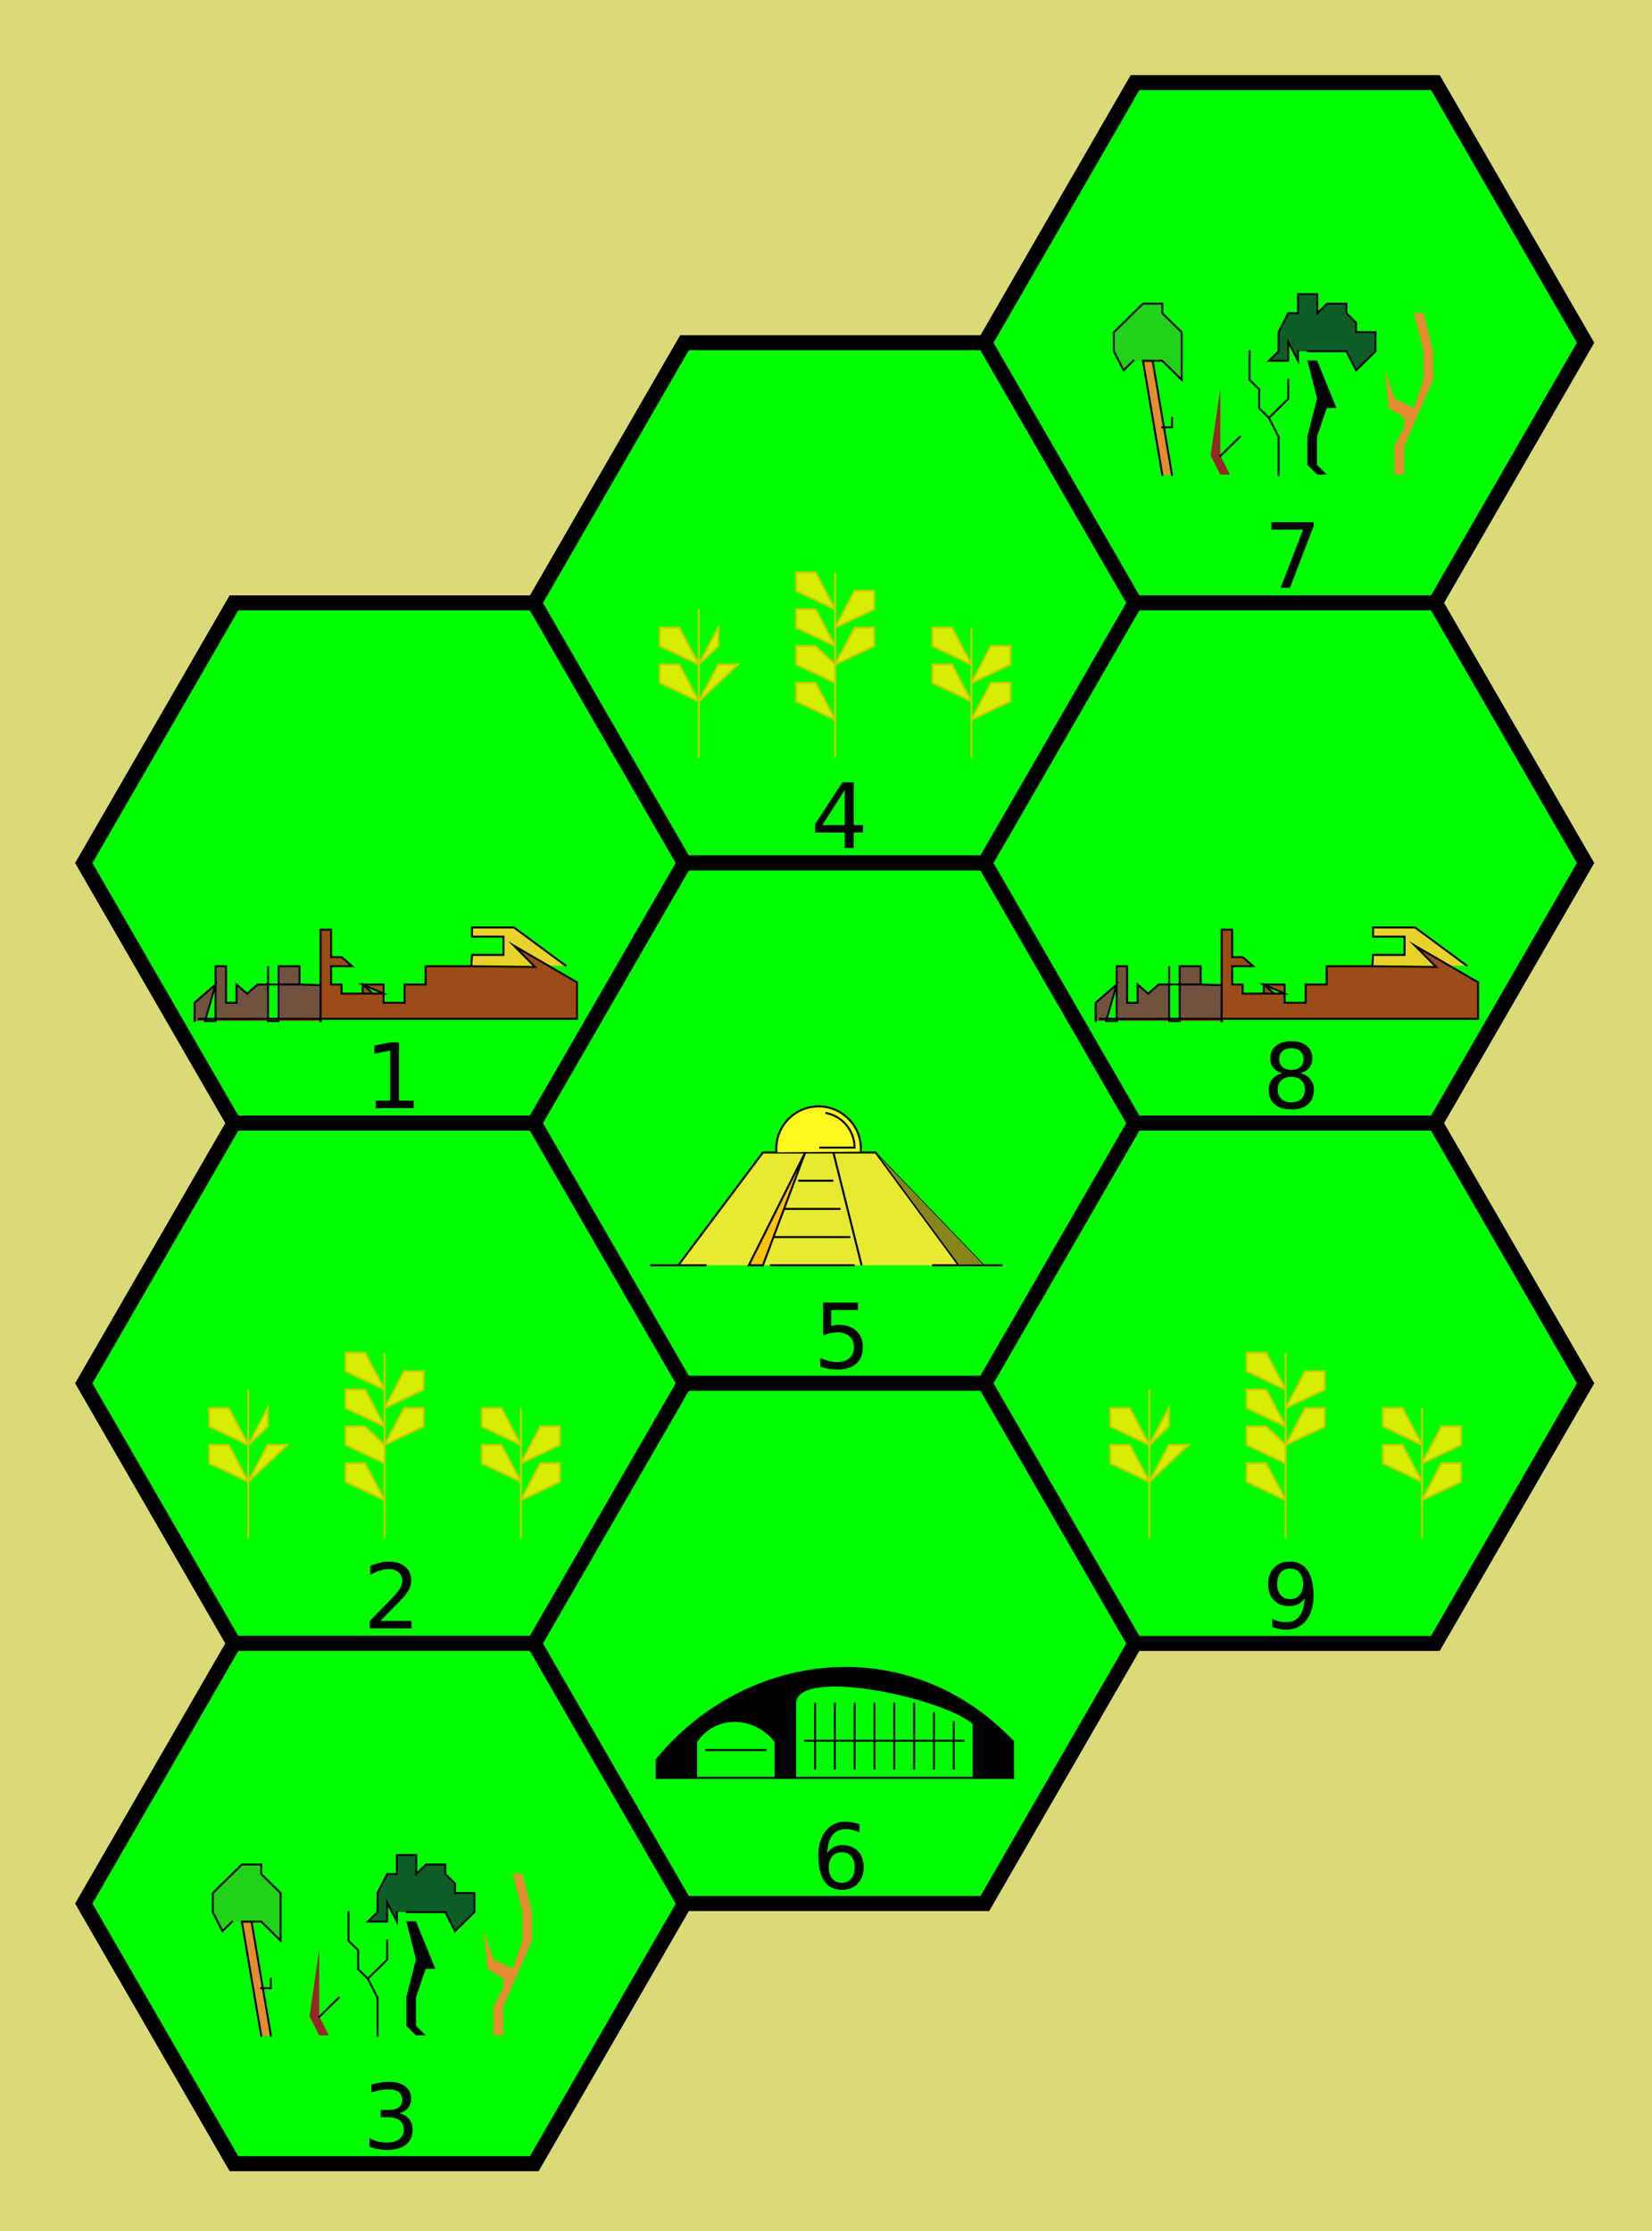<?xml version="1.0" encoding="UTF-8"?>
<svg xmlns="http://www.w3.org/2000/svg" xmlns:xlink="http://www.w3.org/1999/xlink" width="220pt" height="297.128pt" viewBox="0 0 220 297.128" version="1.1">
<defs>
<g>
<symbol overflow="visible" id="glyph0-0">
<path style="stroke: none;" d="M 0.594 2.125 L 0.594 -8.469 L 6.594 -8.469 L 6.594 2.125 L 0.594 2.125 Z M 1.266 1.453 L 5.938 1.453 L 5.938 -7.781 L 1.266 -7.781 L 1.266 1.453 Z M 1.266 1.453 "/>
</symbol>
<symbol overflow="visible" id="glyph0-1">
<path style="stroke: none;" d="M 1.484 -1 L 3.422 -1 L 3.422 -7.672 L 1.312 -7.25 L 1.312 -8.328 L 3.406 -8.75 L 4.594 -8.75 L 4.594 -1 L 6.531 -1 L 6.531 0 L 1.484 0 L 1.484 -1 Z M 1.484 -1 "/>
</symbol>
<symbol overflow="visible" id="glyph0-2">
<path style="stroke: none;" d="M 2.297 -1 L 6.438 -1 L 6.438 0 L 0.875 0 L 0.875 -1 C 1.32 -1.457 1.93 -2.078 2.703 -2.859 C 3.48 -3.648 3.973 -4.16 4.172 -4.391 C 4.555 -4.805 4.82 -5.16 4.969 -5.453 C 5.121 -5.754 5.203 -6.047 5.203 -6.328 C 5.203 -6.793 5.035 -7.176 4.703 -7.469 C 4.379 -7.758 3.957 -7.906 3.438 -7.906 C 3.062 -7.906 2.664 -7.84 2.25 -7.719 C 1.844 -7.594 1.402 -7.395 0.938 -7.125 L 0.938 -8.328 C 1.414 -8.512 1.859 -8.656 2.266 -8.75 C 2.68 -8.852 3.062 -8.906 3.406 -8.906 C 4.309 -8.906 5.035 -8.676 5.578 -8.219 C 6.117 -7.77 6.391 -7.164 6.391 -6.406 C 6.391 -6.051 6.32 -5.711 6.188 -5.391 C 6.051 -5.066 5.805 -4.684 5.453 -4.25 C 5.348 -4.133 5.035 -3.805 4.516 -3.266 C 3.992 -2.723 3.254 -1.965 2.297 -1 Z M 2.297 -1 "/>
</symbol>
<symbol overflow="visible" id="glyph0-3">
<path style="stroke: none;" d="M 4.875 -4.719 C 5.434 -4.594 5.875 -4.336 6.188 -3.953 C 6.508 -3.578 6.672 -3.105 6.672 -2.547 C 6.672 -1.68 6.371 -1.008 5.781 -0.531 C 5.188 -0.062 4.34 0.172 3.25 0.172 C 2.883 0.172 2.504 0.133 2.109 0.062 C 1.723 -0.008 1.324 -0.117 0.922 -0.266 L 0.922 -1.406 C 1.242 -1.219 1.598 -1.07 1.984 -0.969 C 2.379 -0.875 2.789 -0.828 3.219 -0.828 C 3.957 -0.828 4.52 -0.973 4.906 -1.266 C 5.301 -1.555 5.5 -1.984 5.5 -2.547 C 5.5 -3.055 5.316 -3.457 4.953 -3.75 C 4.586 -4.039 4.086 -4.188 3.453 -4.188 L 2.422 -4.188 L 2.422 -5.156 L 3.5 -5.156 C 4.07 -5.156 4.516 -5.27 4.828 -5.5 C 5.137 -5.738 5.297 -6.078 5.297 -6.516 C 5.297 -6.961 5.133 -7.305 4.812 -7.547 C 4.5 -7.785 4.043 -7.906 3.453 -7.906 C 3.117 -7.906 2.762 -7.867 2.391 -7.797 C 2.023 -7.734 1.617 -7.629 1.172 -7.484 L 1.172 -8.531 C 1.629 -8.652 2.051 -8.75 2.438 -8.812 C 2.832 -8.871 3.203 -8.906 3.547 -8.906 C 4.449 -8.906 5.164 -8.699 5.688 -8.297 C 6.207 -7.891 6.469 -7.336 6.469 -6.641 C 6.469 -6.148 6.324 -5.738 6.047 -5.406 C 5.773 -5.07 5.383 -4.84 4.875 -4.719 Z M 4.875 -4.719 "/>
</symbol>
<symbol overflow="visible" id="glyph0-4">
<path style="stroke: none;" d="M 4.531 -7.719 L 1.547 -3.047 L 4.531 -3.047 L 4.531 -7.719 Z M 4.219 -8.75 L 5.719 -8.75 L 5.719 -3.047 L 6.969 -3.047 L 6.969 -2.062 L 5.719 -2.062 L 5.719 0 L 4.531 0 L 4.531 -2.062 L 0.594 -2.062 L 0.594 -3.203 L 4.219 -8.75 Z M 4.219 -8.75 "/>
</symbol>
<symbol overflow="visible" id="glyph0-5">
<path style="stroke: none;" d="M 1.297 -8.75 L 5.938 -8.75 L 5.938 -7.75 L 2.375 -7.75 L 2.375 -5.609 C 2.551 -5.668 2.723 -5.711 2.891 -5.734 C 3.066 -5.762 3.238 -5.781 3.406 -5.781 C 4.383 -5.781 5.16 -5.508 5.734 -4.969 C 6.305 -4.438 6.594 -3.715 6.594 -2.812 C 6.594 -1.863 6.293 -1.129 5.703 -0.609 C 5.117 -0.086 4.293 0.172 3.234 0.172 C 2.859 0.172 2.477 0.137 2.094 0.078 C 1.719 0.016 1.324 -0.078 0.922 -0.203 L 0.922 -1.391 C 1.273 -1.203 1.641 -1.059 2.016 -0.969 C 2.387 -0.875 2.785 -0.828 3.203 -0.828 C 3.879 -0.828 4.414 -1.004 4.812 -1.359 C 5.207 -1.711 5.406 -2.195 5.406 -2.812 C 5.406 -3.414 5.207 -3.895 4.812 -4.25 C 4.414 -4.602 3.879 -4.781 3.203 -4.781 C 2.891 -4.781 2.57 -4.742 2.25 -4.672 C 1.938 -4.609 1.617 -4.504 1.297 -4.359 L 1.297 -8.75 Z M 1.297 -8.75 "/>
</symbol>
<symbol overflow="visible" id="glyph0-6">
<path style="stroke: none;" d="M 3.969 -4.844 C 3.438 -4.844 3.012 -4.66 2.703 -4.297 C 2.391 -3.93 2.234 -3.434 2.234 -2.812 C 2.234 -2.176 2.391 -1.676 2.703 -1.312 C 3.012 -0.945 3.438 -0.766 3.969 -0.766 C 4.496 -0.766 4.914 -0.945 5.219 -1.312 C 5.527 -1.676 5.688 -2.176 5.688 -2.812 C 5.688 -3.434 5.527 -3.93 5.219 -4.297 C 4.914 -4.66 4.496 -4.844 3.969 -4.844 Z M 6.312 -8.562 L 6.312 -7.484 C 6.008 -7.617 5.707 -7.723 5.406 -7.797 C 5.102 -7.867 4.805 -7.906 4.516 -7.906 C 3.734 -7.906 3.133 -7.637 2.719 -7.109 C 2.312 -6.586 2.074 -5.793 2.016 -4.734 C 2.242 -5.066 2.531 -5.32 2.875 -5.5 C 3.227 -5.684 3.613 -5.781 4.031 -5.781 C 4.902 -5.781 5.598 -5.512 6.109 -4.984 C 6.617 -4.453 6.875 -3.727 6.875 -2.812 C 6.875 -1.906 6.605 -1.18 6.078 -0.641 C 5.547 -0.098 4.84 0.172 3.969 0.172 C 2.945 0.172 2.168 -0.211 1.641 -0.984 C 1.109 -1.762 0.844 -2.891 0.844 -4.359 C 0.844 -5.742 1.172 -6.848 1.828 -7.672 C 2.48 -8.492 3.363 -8.906 4.469 -8.906 C 4.758 -8.906 5.055 -8.871 5.359 -8.812 C 5.66 -8.758 5.977 -8.676 6.312 -8.562 Z M 6.312 -8.562 "/>
</symbol>
<symbol overflow="visible" id="glyph0-7">
<path style="stroke: none;" d="M 0.984 -8.75 L 6.609 -8.75 L 6.609 -8.25 L 3.438 0 L 2.203 0 L 5.188 -7.75 L 0.984 -7.75 L 0.984 -8.75 Z M 0.984 -8.75 "/>
</symbol>
<symbol overflow="visible" id="glyph0-8">
<path style="stroke: none;" d="M 3.812 -4.156 C 3.25 -4.156 2.805 -4.004 2.484 -3.703 C 2.16 -3.398 2 -2.988 2 -2.469 C 2 -1.938 2.16 -1.52 2.484 -1.219 C 2.805 -0.914 3.25 -0.766 3.812 -0.766 C 4.371 -0.766 4.816 -0.914 5.141 -1.219 C 5.461 -1.52 5.625 -1.938 5.625 -2.469 C 5.625 -2.988 5.461 -3.398 5.141 -3.703 C 4.828 -4.004 4.383 -4.156 3.812 -4.156 Z M 2.625 -4.656 C 2.125 -4.777 1.727 -5.016 1.438 -5.359 C 1.156 -5.711 1.016 -6.141 1.016 -6.641 C 1.016 -7.336 1.266 -7.891 1.766 -8.297 C 2.262 -8.699 2.945 -8.906 3.812 -8.906 C 4.684 -8.906 5.367 -8.699 5.859 -8.297 C 6.355 -7.891 6.609 -7.336 6.609 -6.641 C 6.609 -6.141 6.465 -5.711 6.188 -5.359 C 5.906 -5.016 5.508 -4.777 5 -4.656 C 5.57 -4.52 6.016 -4.258 6.328 -3.875 C 6.648 -3.488 6.812 -3.02 6.812 -2.469 C 6.812 -1.613 6.551 -0.957 6.031 -0.5 C 5.52 -0.051 4.777 0.172 3.812 0.172 C 2.852 0.172 2.113 -0.051 1.594 -0.5 C 1.07 -0.957 0.812 -1.613 0.812 -2.469 C 0.812 -3.02 0.973 -3.488 1.297 -3.875 C 1.617 -4.258 2.062 -4.52 2.625 -4.656 Z M 2.203 -6.531 C 2.203 -6.07 2.344 -5.715 2.625 -5.469 C 2.902 -5.219 3.301 -5.094 3.812 -5.094 C 4.32 -5.094 4.719 -5.219 5 -5.469 C 5.289 -5.715 5.438 -6.07 5.438 -6.531 C 5.438 -6.977 5.289 -7.328 5 -7.578 C 4.719 -7.836 4.32 -7.969 3.812 -7.969 C 3.301 -7.969 2.902 -7.836 2.625 -7.578 C 2.344 -7.328 2.203 -6.977 2.203 -6.531 Z M 2.203 -6.531 "/>
</symbol>
<symbol overflow="visible" id="glyph0-9">
<path style="stroke: none;" d="M 1.312 -0.188 L 1.312 -1.266 C 1.613 -1.117 1.914 -1.008 2.219 -0.938 C 2.52 -0.863 2.82 -0.828 3.125 -0.828 C 3.902 -0.828 4.5 -1.086 4.906 -1.609 C 5.32 -2.137 5.555 -2.941 5.609 -4.016 C 5.391 -3.672 5.102 -3.41 4.75 -3.234 C 4.406 -3.055 4.02 -2.969 3.594 -2.969 C 2.719 -2.969 2.023 -3.227 1.516 -3.75 C 1.004 -4.277 0.75 -5.008 0.75 -5.938 C 0.75 -6.832 1.016 -7.551 1.547 -8.094 C 2.074 -8.633 2.785 -8.906 3.672 -8.906 C 4.68 -8.906 5.453 -8.512 5.984 -7.734 C 6.523 -6.961 6.797 -5.836 6.797 -4.359 C 6.797 -2.984 6.465 -1.883 5.812 -1.062 C 5.156 -0.238 4.273 0.172 3.172 0.172 C 2.867 0.172 2.566 0.137 2.266 0.078 C 1.961 0.023 1.645 -0.062 1.312 -0.188 Z M 3.672 -3.891 C 4.199 -3.891 4.625 -4.07 4.938 -4.438 C 5.246 -4.801 5.406 -5.301 5.406 -5.938 C 5.406 -6.559 5.246 -7.055 4.938 -7.422 C 4.625 -7.785 4.199 -7.969 3.672 -7.969 C 3.141 -7.969 2.715 -7.785 2.406 -7.422 C 2.102 -7.055 1.953 -6.559 1.953 -5.938 C 1.953 -5.301 2.102 -4.801 2.406 -4.438 C 2.715 -4.07 3.141 -3.891 3.672 -3.891 Z M 3.672 -3.891 "/>
</symbol>
</g>
</defs>
<g id="surface0">
<rect x="0" y="0" width="220" height="297.128" style="fill: rgb(86%,85%,47%); fill-opacity: 1; stroke: none;"/>
<path style="fill-rule: nonzero; fill: rgb(0%,100%,0%); fill-opacity: 1;stroke-width: 2; stroke-linecap: butt; stroke-linejoin: miter; stroke: rgb(0%,0%,0%); stroke-opacity: 1;stroke-miterlimit: 10; " d="M -20 -34.641 L -40 0 L -80 0 L -100 -34.641 L -80 -69.281 L -40 -69.281 Z M -20 -34.641 " transform="matrix(1,0,0,1,111.156,149.562)"/>
<path style="fill-rule: nonzero; fill: rgb(91.765%,82.353%,17.647%); fill-opacity: 1;stroke-width: 0.977; stroke-linecap: square; stroke-linejoin: miter; stroke: rgb(0%,0%,0%); stroke-opacity: 1;stroke-miterlimit: 10; " d="M 143.315 161.696 L 143.682 155.69 L 159.399 155.69 L 159.399 146.579 L 143.682 146.579 L 143.682 142.023 L 164.644 142.023 L 190.308 160.978 " transform="matrix(0.267,0,0,0.267,24.49,85.588)"/>
<path style="fill-rule: nonzero; fill: rgb(44.314%,32.157%,24.706%); fill-opacity: 1;stroke-width: 0.977; stroke-linecap: square; stroke-linejoin: miter; stroke: rgb(0%,0%,0%); stroke-opacity: 1;stroke-miterlimit: 10; " d="M 68.169 188.678 L 68.535 170.807 L 57.695 170.456 L 57.695 161.33 L 47.222 161.33 L 47.222 188.678 L 41.978 188.678 L 41.978 161.33 L 41.978 170.456 L 57.695 170.456 L 36.748 170.456 L 31.504 175.011 L 26.26 170.456 L 26.26 179.567 L 21.03 179.567 L 21.03 161.33 L 15.786 161.33 L 15.786 188.678 L 10.557 188.678 L 15.786 170.456 L 5.312 179.567 L 5.312 188.678 " transform="matrix(0.267,0,0,0.267,24.49,85.588)"/>
<path style="fill-rule: nonzero; fill: rgb(61.569%,29.412%,9.804%); fill-opacity: 1;stroke-width: 0.977; stroke-linecap: square; stroke-linejoin: miter; stroke: rgb(0%,0%,0%); stroke-opacity: 1;stroke-miterlimit: 10; " d="M 7.495 187.594 L 196.064 187.594 L 196.064 169.357 L 164.644 151.134 L 175.117 161.696 L 141.514 161.33 L 120.552 161.33 L 120.552 170.456 L 110.078 170.456 L 110.078 179.567 L 99.604 179.567 L 99.604 170.456 L 89.131 170.456 L 99.604 175.011 L 89.131 175.011 L 89.131 170.456 L 94.36 175.011 L 78.643 175.011 L 78.643 170.456 L 73.413 170.456 L 73.413 161.33 L 83.887 161.33 L 78.643 156.774 L 73.413 156.774 L 73.413 143.107 L 68.169 143.107 L 68.169 188.678 " transform="matrix(0.267,0,0,0.267,24.49,85.588)"/>
<g style="fill: rgb(0%,0%,0%); fill-opacity: 1;">
  <use xlink:href="#glyph0-1" x="48.547" y="147.562"/>
</g>
<path style="fill-rule: nonzero; fill: rgb(0%,100%,0%); fill-opacity: 1;stroke-width: 2; stroke-linecap: butt; stroke-linejoin: miter; stroke: rgb(0%,0%,0%); stroke-opacity: 1;stroke-miterlimit: 10; " d="M -20 34.641 L -40 69.281 L -80 69.281 L -100 34.641 L -80 0 L -40 0 Z M -20 34.641 " transform="matrix(1,0,0,1,111.156,149.562)"/>
<path style="fill-rule: nonzero; fill: rgb(84.706%,92.941%,1.569%); fill-opacity: 1;stroke-width: 1; stroke-linecap: square; stroke-linejoin: miter; stroke: rgb(80%,80%,0%); stroke-opacity: 1;stroke-miterlimit: 10; " d="M -67.778 186.507 L -67.778 113.045 L -67.778 140.599 L -77.49 122.23 L -87.202 122.23 L -87.202 131.415 L -67.778 140.599 L -58.052 122.23 L -58.052 131.415 L -67.778 140.599 L -67.778 158.968 L -77.49 140.599 L -87.202 140.599 L -87.202 149.784 L -67.778 158.968 L -58.052 140.599 L -48.34 140.599 L -67.778 158.968 " transform="matrix(0.267,0,0,0.267,51.156,154.87)"/>
<path style="fill-rule: nonzero; fill: rgb(84.706%,92.941%,1.569%); fill-opacity: 1;stroke-width: 1; stroke-linecap: square; stroke-linejoin: miter; stroke: rgb(80%,80%,0%); stroke-opacity: 1;stroke-miterlimit: 10; " d="M 0.22 186.507 L 0.22 94.676 L 0.22 113.045 L -9.492 94.676 L -19.204 94.676 L -19.204 103.861 L 0.22 113.045 L 0.22 122.23 L 9.932 103.861 L 19.644 103.861 L 19.644 113.045 L 0.22 122.23 L 0.22 131.415 L -9.492 113.045 L -19.204 113.045 L -19.204 122.23 L 0.22 131.415 L 0.22 140.599 L 9.932 122.23 L 19.644 122.23 L 19.644 131.415 L 0.22 140.599 L 0.22 140.599 L -9.492 131.415 L -19.204 131.415 L -19.204 140.599 L 0.22 149.784 L 0.22 168.153 L -9.492 149.784 L -19.204 149.784 L -19.204 158.968 L 0.22 168.153 " transform="matrix(0.267,0,0,0.267,51.156,154.87)"/>
<path style="fill-rule: nonzero; fill: rgb(84.706%,92.941%,1.569%); fill-opacity: 1;stroke-width: 1; stroke-linecap: square; stroke-linejoin: miter; stroke: rgb(80%,80%,0%); stroke-opacity: 1;stroke-miterlimit: 10; " d="M 68.203 186.507 L 68.203 122.23 L 68.203 140.599 L 58.491 122.23 L 48.779 122.23 L 48.779 131.415 L 68.203 140.599 L 68.203 149.784 L 77.915 131.415 L 87.642 131.415 L 87.642 140.599 L 68.203 149.784 L 68.203 158.968 L 58.491 140.599 L 48.779 140.599 L 48.779 149.784 L 68.203 158.968 L 68.203 168.153 L 77.915 149.784 L 87.642 149.784 L 87.642 158.968 L 68.203 168.153 " transform="matrix(0.267,0,0,0.267,51.156,154.87)"/>
<g style="fill: rgb(0%,0%,0%); fill-opacity: 1;">
  <use xlink:href="#glyph0-2" x="48.375" y="216.844"/>
</g>
<path style="fill-rule: nonzero; fill: rgb(0%,100%,0%); fill-opacity: 1;stroke-width: 2; stroke-linecap: butt; stroke-linejoin: miter; stroke: rgb(0%,0%,0%); stroke-opacity: 1;stroke-miterlimit: 10; " d="M -20 103.922 L -40 138.562 L -80 138.562 L -100 103.922 L -80 69.281 L -40 69.281 Z M -20 103.922 " transform="matrix(1,0,0,1,111.156,149.562)"/>
<path style="fill-rule: nonzero; fill: rgb(89.02%,54.902%,19.216%); fill-opacity: 1;stroke-width: 0.958; stroke-linecap: square; stroke-linejoin: miter; stroke: rgb(0%,0%,0%); stroke-opacity: 1;stroke-miterlimit: 10; " d="M 38.579 175.796 L 28.911 118.858 L 33.745 118.858 L 43.413 175.796 " transform="matrix(0.267,0,0,0.267,24.49,224.152)"/>
<path style="fill-rule: nonzero; fill: rgb(12.941%,81.961%,10.196%); fill-opacity: 1;stroke-width: 0.958; stroke-linecap: square; stroke-linejoin: miter; stroke: rgb(0%,0%,0%); stroke-opacity: 1;stroke-miterlimit: 10; " d="M 24.077 118.858 L 19.243 123.604 L 14.409 114.112 L 14.409 104.634 L 19.243 99.888 L 28.911 90.396 L 38.579 90.396 L 38.579 95.142 L 48.232 104.634 L 48.232 128.35 L 38.579 118.858 L 28.911 118.858 " transform="matrix(0.267,0,0,0.267,24.49,224.152)"/>
<path style="fill: none; stroke-width: 0.958; stroke-linecap: square; stroke-linejoin: miter; stroke: rgb(0%,0%,0%); stroke-opacity: 1;stroke-miterlimit: 10; " d="M 38.579 152.081 L 43.413 152.081 L 43.413 147.334 " transform="matrix(0.267,0,0,0.267,24.49,224.152)"/>
<path style=" stroke:none;fill-rule: nonzero; fill: rgb(59.608%,15.294%,15.294%); fill-opacity: 1;" d="M 42.508 271.031 L 41.219 268.504 L 42.508 259.645 L 42.508 268.504 L 43.797 271.031 L 42.508 271.031 Z M 42.508 271.031 "/>
<path style="fill: none; stroke-width: 0.958; stroke-linecap: square; stroke-linejoin: miter; stroke: rgb(0%,0%,0%); stroke-opacity: 1;stroke-miterlimit: 10; " d="M 67.568 166.319 L 77.236 156.827 " transform="matrix(0.267,0,0,0.267,24.49,224.152)"/>
<path style="fill: none; stroke-width: 0.958; stroke-linecap: square; stroke-linejoin: miter; stroke: rgb(0%,0%,0%); stroke-opacity: 1;stroke-miterlimit: 10; " d="M 96.572 175.796 L 96.572 156.827 L 91.738 147.334 L 101.406 137.842 L 101.406 128.35 " transform="matrix(0.267,0,0,0.267,24.49,224.152)"/>
<path style="fill: none; stroke-width: 0.958; stroke-linecap: square; stroke-linejoin: miter; stroke: rgb(0%,0%,0%); stroke-opacity: 1;stroke-miterlimit: 10; " d="M 91.738 147.334 L 86.904 142.588 L 86.904 133.096 L 82.07 128.35 L 82.07 114.112 " transform="matrix(0.267,0,0,0.267,24.49,224.152)"/>
<path style=" stroke:none;fill-rule: nonzero; fill: rgb(0%,0%,0%); fill-opacity: 1;" d="M 55.398 271.031 L 54.109 269.77 L 54.109 265.973 L 55.398 260.91 L 54.109 255.848 L 55.398 255.848 L 57.977 262.176 L 56.688 262.176 L 55.398 265.973 L 55.398 269.77 L 56.688 271.031 L 55.398 271.031 Z M 55.398 271.031 "/>
<path style="fill-rule: nonzero; fill: rgb(5.49%,36.078%,14.902%); fill-opacity: 1;stroke-width: 0.958; stroke-linecap: square; stroke-linejoin: miter; stroke: rgb(0%,0%,0%); stroke-opacity: 1;stroke-miterlimit: 10; " d="M 106.24 114.112 L 106.24 118.858 L 101.406 109.38 L 101.406 118.858 L 91.738 118.858 L 96.572 114.112 L 96.572 104.634 L 101.406 95.142 L 106.24 95.142 L 106.24 85.65 L 115.908 85.65 L 115.908 95.142 L 120.742 90.396 L 130.41 90.396 L 130.41 95.142 L 135.244 99.888 L 135.244 104.634 L 144.912 104.634 L 144.912 114.112 L 135.244 123.604 L 130.41 114.112 L 111.074 114.112 " transform="matrix(0.267,0,0,0.267,24.49,224.152)"/>
<path style=" stroke:none;fill-rule: nonzero; fill: rgb(89.02%,54.902%,19.216%); fill-opacity: 1;" d="M 65.711 271.031 L 65.711 267.238 L 67 264.707 L 67 263.441 L 64.938 262.176 L 64.422 257.113 L 65.711 260.91 L 68.289 262.176 L 69.578 258.379 L 69.578 254.582 L 68.289 249.523 L 69.578 249.523 L 70.867 254.582 L 70.867 258.379 L 67 267.238 L 67 271.031 L 67 271.031 L 65.711 271.031 Z M 65.711 271.031 "/>
<g style="fill: rgb(0%,0%,0%); fill-opacity: 1;">
  <use xlink:href="#glyph0-3" x="48.281" y="286.125"/>
</g>
<path style="fill-rule: nonzero; fill: rgb(0%,100%,0%); fill-opacity: 1;stroke-width: 2; stroke-linecap: butt; stroke-linejoin: miter; stroke: rgb(0%,0%,0%); stroke-opacity: 1;stroke-miterlimit: 10; " d="M 40 -69.281 L 20 -34.641 L -20 -34.641 L -40 -69.281 L -20 -103.922 L 20 -103.922 Z M 40 -69.281 " transform="matrix(1,0,0,1,111.156,149.562)"/>
<path style="fill-rule: nonzero; fill: rgb(84.706%,92.941%,1.569%); fill-opacity: 1;stroke-width: 1; stroke-linecap: square; stroke-linejoin: miter; stroke: rgb(80%,80%,0%); stroke-opacity: 1;stroke-miterlimit: 10; " d="M -67.778 186.512 L -67.778 113.05 L -67.778 140.604 L -77.49 122.234 L -87.202 122.234 L -87.202 131.419 L -67.778 140.604 L -58.052 122.234 L -58.052 131.419 L -67.778 140.604 L -67.778 158.958 L -77.49 140.604 L -87.202 140.604 L -87.202 149.773 L -67.778 158.958 L -58.052 140.604 L -48.34 140.604 L -67.778 158.958 " transform="matrix(0.267,0,0,0.267,111.156,50.947)"/>
<path style="fill-rule: nonzero; fill: rgb(84.706%,92.941%,1.569%); fill-opacity: 1;stroke-width: 1; stroke-linecap: square; stroke-linejoin: miter; stroke: rgb(80%,80%,0%); stroke-opacity: 1;stroke-miterlimit: 10; " d="M 0.22 186.512 L 0.22 94.681 L 0.22 113.05 L -9.492 94.681 L -19.204 94.681 L -19.204 103.865 L 0.22 113.05 L 0.22 122.234 L 9.932 103.865 L 19.644 103.865 L 19.644 113.05 L 0.22 122.234 L 0.22 131.419 L -9.492 113.05 L -19.204 113.05 L -19.204 122.234 L 0.22 131.419 L 0.22 140.604 L 9.932 122.234 L 19.644 122.234 L 19.644 131.419 L 0.22 140.604 L 0.22 140.604 L -9.492 131.419 L -19.204 131.419 L -19.204 140.604 L 0.22 149.773 L 0.22 168.143 L -9.492 149.773 L -19.204 149.773 L -19.204 158.958 L 0.22 168.143 " transform="matrix(0.267,0,0,0.267,111.156,50.947)"/>
<path style="fill-rule: nonzero; fill: rgb(84.706%,92.941%,1.569%); fill-opacity: 1;stroke-width: 1; stroke-linecap: square; stroke-linejoin: miter; stroke: rgb(80%,80%,0%); stroke-opacity: 1;stroke-miterlimit: 10; " d="M 68.203 186.512 L 68.203 122.234 L 68.203 140.604 L 58.491 122.234 L 48.779 122.234 L 48.779 131.419 L 68.203 140.604 L 68.203 149.773 L 77.915 131.419 L 87.642 131.419 L 87.642 140.604 L 68.203 149.773 L 68.203 158.958 L 58.491 140.604 L 48.779 140.604 L 48.779 149.773 L 68.203 158.958 L 68.203 168.143 L 77.915 149.773 L 87.642 149.773 L 87.642 158.958 L 68.203 168.143 " transform="matrix(0.267,0,0,0.267,111.156,50.947)"/>
<g style="fill: rgb(0%,0%,0%); fill-opacity: 1;">
  <use xlink:href="#glyph0-4" x="107.969" y="112.922"/>
</g>
<path style="fill-rule: nonzero; fill: rgb(0%,100%,0%); fill-opacity: 1;stroke-width: 2; stroke-linecap: butt; stroke-linejoin: miter; stroke: rgb(0%,0%,0%); stroke-opacity: 1;stroke-miterlimit: 10; " d="M 40 0 L 20 34.641 L -20 34.641 L -40 0 L -20 -34.641 L 20 -34.641 Z M 40 0 " transform="matrix(1,0,0,1,111.156,149.562)"/>
<path style="fill-rule: nonzero; fill: rgb(90.588%,91.765%,18.824%); fill-opacity: 1;stroke-width: 1; stroke-linecap: butt; stroke-linejoin: miter; stroke: rgb(0%,0%,0%); stroke-opacity: 1;stroke-miterlimit: 10; " d="M 21.88 180.752 L 64.067 124.502 L 120.332 124.502 L 161.758 180.752 " transform="matrix(0.267,0,0,0.267,84.49,120.229)"/>
<path style="fill: none; stroke-width: 1; stroke-linecap: butt; stroke-linejoin: miter; stroke: rgb(0%,0%,0%); stroke-opacity: 1;stroke-miterlimit: 10; " d="M 7.817 180.752 L 35.942 180.752 " transform="matrix(0.267,0,0,0.267,84.49,120.229)"/>
<path style="fill-rule: nonzero; fill: rgb(100%,96.863%,11.373%); fill-opacity: 1;stroke-width: 1; stroke-linecap: butt; stroke-linejoin: miter; stroke: rgb(0%,0%,0%); stroke-opacity: 1;stroke-miterlimit: 10; " d="M 112.891 124.062 C 112.92 123.579 112.935 123.081 112.935 122.598 C 112.935 110.938 103.486 101.489 91.841 101.489 C 80.195 101.489 70.747 110.938 70.747 122.598 C 70.747 123.213 70.776 123.813 70.82 124.429 " transform="matrix(0.267,0,0,0.267,84.49,120.229)"/>
<path style="fill: none; stroke-width: 1; stroke-linecap: butt; stroke-linejoin: miter; stroke: rgb(0%,0%,0%); stroke-opacity: 1;stroke-miterlimit: 10; " d="M 92.192 122.056 L 109.785 122.056 C 109.785 113.53 103.647 106.221 95.254 104.741 " transform="matrix(0.267,0,0,0.267,84.49,120.229)"/>
<path style="fill: none; stroke-width: 1; stroke-linecap: butt; stroke-linejoin: miter; stroke: rgb(0%,0%,0%); stroke-opacity: 1;stroke-miterlimit: 10; " d="M 183.613 180.752 L 148.457 180.752 " transform="matrix(0.267,0,0,0.267,84.49,120.229)"/>
<path style="fill-rule: nonzero; fill: rgb(100%,76.078%,3.922%); fill-opacity: 1;stroke-width: 1; stroke-linecap: butt; stroke-linejoin: miter; stroke: rgb(0%,0%,0%); stroke-opacity: 1;stroke-miterlimit: 10; " d="M 85.161 124.502 L 57.036 180.752 L 64.067 180.752 L 85.161 124.502 Z M 85.161 124.502 " transform="matrix(0.267,0,0,0.267,84.49,120.229)"/>
<path style="fill: none; stroke-width: 1; stroke-linecap: butt; stroke-linejoin: miter; stroke: rgb(0%,0%,0%); stroke-opacity: 1;stroke-miterlimit: 10; " d="M 99.224 124.502 L 113.301 180.752 " transform="matrix(0.267,0,0,0.267,84.49,120.229)"/>
<path style="fill: none; stroke-width: 1; stroke-linecap: butt; stroke-linejoin: miter; stroke: rgb(0%,0%,0%); stroke-opacity: 1;stroke-miterlimit: 10; " d="M 67.583 180.752 L 109.785 180.752 " transform="matrix(0.267,0,0,0.267,84.49,120.229)"/>
<path style="fill: none; stroke-width: 1; stroke-linecap: butt; stroke-linejoin: miter; stroke: rgb(0%,0%,0%); stroke-opacity: 1;stroke-miterlimit: 10; " d="M 69.692 166.689 L 107.676 166.689 " transform="matrix(0.267,0,0,0.267,84.49,120.229)"/>
<path style="fill: none; stroke-width: 1; stroke-linecap: butt; stroke-linejoin: miter; stroke: rgb(0%,0%,0%); stroke-opacity: 1;stroke-miterlimit: 10; " d="M 74.614 152.627 L 102.739 152.627 " transform="matrix(0.267,0,0,0.267,84.49,120.229)"/>
<path style="fill: none; stroke-width: 1; stroke-linecap: butt; stroke-linejoin: miter; stroke: rgb(0%,0%,0%); stroke-opacity: 1;stroke-miterlimit: 10; " d="M 81.646 138.564 L 99.224 138.564 " transform="matrix(0.267,0,0,0.267,84.49,120.229)"/>
<path style="fill-rule: evenodd; fill: rgb(52.941%,52.549%,10.588%); fill-opacity: 1;stroke-width: 0.347; stroke-linecap: butt; stroke-linejoin: miter; stroke: rgb(0%,0%,0%); stroke-opacity: 1;stroke-miterlimit: 4; " d="M 161.611 180.356 L 120.361 124.458 L 174.106 180.356 " transform="matrix(0.267,0,0,0.267,84.49,120.229)"/>
<g style="fill: rgb(0%,0%,0%); fill-opacity: 1;">
  <use xlink:href="#glyph0-5" x="108.32" y="182.203"/>
</g>
<path style="fill-rule: nonzero; fill: rgb(0%,100%,0%); fill-opacity: 1;stroke-width: 2; stroke-linecap: butt; stroke-linejoin: miter; stroke: rgb(0%,0%,0%); stroke-opacity: 1;stroke-miterlimit: 10; " d="M 40 69.281 L 20 103.922 L -20 103.922 L -40 69.281 L -20 34.641 L 20 34.641 Z M 40 69.281 " transform="matrix(1,0,0,1,111.156,149.562)"/>
<path style="fill: none; stroke-width: 0.955; stroke-linecap: square; stroke-linejoin: miter; stroke: rgb(0%,0%,0%); stroke-opacity: 1;stroke-miterlimit: 10; " d="M 11.084 176.882 L 188.843 176.882 " transform="matrix(0.267,0,0,0.267,84.49,189.511)"/>
<path style="fill-rule: nonzero; fill: rgb(0%,0%,0%); fill-opacity: 1;stroke-width: 0.897; stroke-linecap: butt; stroke-linejoin: miter; stroke: rgb(0%,0%,0%); stroke-opacity: 1;stroke-miterlimit: 4; " d="M 188.857 176.882 L 188.857 158.806 C 136.548 103.771 55.513 113.601 11.069 167.844 L 11.069 176.882 L 30.83 176.882 L 30.83 158.806 C 40.762 144.436 60.317 145.871 70.337 158.806 L 70.337 176.882 L 80.21 176.882 L 80.21 140.715 C 78.13 120.28 153.408 136.101 169.097 149.753 L 169.097 176.882 L 188.857 176.882 Z M 188.857 176.882 " transform="matrix(0.267,0,0,0.267,84.49,189.511)"/>
<path style="fill: none; stroke-width: 0.955; stroke-linecap: square; stroke-linejoin: miter; stroke: rgb(0%,0%,0%); stroke-opacity: 1;stroke-miterlimit: 10; " d="M 35.767 163.024 L 65.4 163.024 " transform="matrix(0.267,0,0,0.267,84.49,189.511)"/>
<path style="fill: none; stroke-width: 0.955; stroke-linecap: square; stroke-linejoin: miter; stroke: rgb(0%,0%,0%); stroke-opacity: 1;stroke-miterlimit: 10; " d="M 85.146 158.41 L 164.16 158.41 " transform="matrix(0.267,0,0,0.267,84.49,189.511)"/>
<path style="fill: none; stroke-width: 0.955; stroke-linecap: square; stroke-linejoin: miter; stroke: rgb(0%,0%,0%); stroke-opacity: 1;stroke-miterlimit: 10; " d="M 90.083 172.268 L 90.083 139.938 " transform="matrix(0.267,0,0,0.267,84.49,189.511)"/>
<path style="fill: none; stroke-width: 0.955; stroke-linecap: square; stroke-linejoin: miter; stroke: rgb(0%,0%,0%); stroke-opacity: 1;stroke-miterlimit: 10; " d="M 99.971 172.268 L 99.971 139.938 " transform="matrix(0.267,0,0,0.267,84.49,189.511)"/>
<path style="fill: none; stroke-width: 0.955; stroke-linecap: square; stroke-linejoin: miter; stroke: rgb(0%,0%,0%); stroke-opacity: 1;stroke-miterlimit: 10; " d="M 109.844 172.268 L 109.844 139.938 " transform="matrix(0.267,0,0,0.267,84.49,189.511)"/>
<path style="fill: none; stroke-width: 0.955; stroke-linecap: square; stroke-linejoin: miter; stroke: rgb(0%,0%,0%); stroke-opacity: 1;stroke-miterlimit: 10; " d="M 119.717 172.268 L 119.717 139.938 " transform="matrix(0.267,0,0,0.267,84.49,189.511)"/>
<path style="fill: none; stroke-width: 0.955; stroke-linecap: square; stroke-linejoin: miter; stroke: rgb(0%,0%,0%); stroke-opacity: 1;stroke-miterlimit: 10; " d="M 129.59 172.268 L 129.59 139.938 " transform="matrix(0.267,0,0,0.267,84.49,189.511)"/>
<path style="fill: none; stroke-width: 0.955; stroke-linecap: square; stroke-linejoin: miter; stroke: rgb(0%,0%,0%); stroke-opacity: 1;stroke-miterlimit: 10; " d="M 139.463 172.268 L 139.463 139.938 " transform="matrix(0.267,0,0,0.267,84.49,189.511)"/>
<path style="fill: none; stroke-width: 0.955; stroke-linecap: square; stroke-linejoin: miter; stroke: rgb(0%,0%,0%); stroke-opacity: 1;stroke-miterlimit: 10; " d="M 149.351 172.268 L 149.351 144.553 " transform="matrix(0.267,0,0,0.267,84.49,189.511)"/>
<path style="fill: none; stroke-width: 0.955; stroke-linecap: square; stroke-linejoin: miter; stroke: rgb(0%,0%,0%); stroke-opacity: 1;stroke-miterlimit: 10; " d="M 159.224 172.268 L 159.224 149.167 " transform="matrix(0.267,0,0,0.267,84.49,189.511)"/>
<g style="fill: rgb(0%,0%,0%); fill-opacity: 1;">
  <use xlink:href="#glyph0-6" x="108.141" y="251.484"/>
</g>
<path style="fill-rule: nonzero; fill: rgb(0%,100%,0%); fill-opacity: 1;stroke-width: 2; stroke-linecap: butt; stroke-linejoin: miter; stroke: rgb(0%,0%,0%); stroke-opacity: 1;stroke-miterlimit: 10; " d="M 100 -103.922 L 80 -69.281 L 40 -69.281 L 20 -103.922 L 40 -138.562 L 80 -138.562 Z M 100 -103.922 " transform="matrix(1,0,0,1,111.156,149.562)"/>
<path style="fill-rule: nonzero; fill: rgb(89.02%,54.902%,19.216%); fill-opacity: 1;stroke-width: 0.958; stroke-linecap: square; stroke-linejoin: miter; stroke: rgb(0%,0%,0%); stroke-opacity: 1;stroke-miterlimit: 10; " d="M 38.579 175.805 L 28.911 118.867 L 33.745 118.867 L 43.413 175.805 " transform="matrix(0.267,0,0,0.267,144.49,16.306)"/>
<path style="fill-rule: nonzero; fill: rgb(12.941%,81.961%,10.196%); fill-opacity: 1;stroke-width: 0.958; stroke-linecap: square; stroke-linejoin: miter; stroke: rgb(0%,0%,0%); stroke-opacity: 1;stroke-miterlimit: 10; " d="M 24.077 118.867 L 19.243 123.613 L 14.409 114.121 L 14.409 104.628 L 19.243 99.882 L 28.911 90.39 L 38.579 90.39 L 38.579 95.136 L 48.232 104.628 L 48.232 128.359 L 38.579 118.867 L 28.911 118.867 " transform="matrix(0.267,0,0,0.267,144.49,16.306)"/>
<path style="fill: none; stroke-width: 0.958; stroke-linecap: square; stroke-linejoin: miter; stroke: rgb(0%,0%,0%); stroke-opacity: 1;stroke-miterlimit: 10; " d="M 38.579 152.075 L 43.413 152.075 L 43.413 147.329 " transform="matrix(0.267,0,0,0.267,144.49,16.306)"/>
<path style=" stroke:none;fill-rule: nonzero; fill: rgb(59.608%,15.294%,15.294%); fill-opacity: 1;" d="M 162.508 63.188 L 161.219 60.656 L 162.508 51.801 L 162.508 60.656 L 163.797 63.188 L 162.508 63.188 Z M 162.508 63.188 "/>
<path style="fill: none; stroke-width: 0.958; stroke-linecap: square; stroke-linejoin: miter; stroke: rgb(0%,0%,0%); stroke-opacity: 1;stroke-miterlimit: 10; " d="M 67.568 166.313 L 77.236 156.821 " transform="matrix(0.267,0,0,0.267,144.49,16.306)"/>
<path style="fill: none; stroke-width: 0.958; stroke-linecap: square; stroke-linejoin: miter; stroke: rgb(0%,0%,0%); stroke-opacity: 1;stroke-miterlimit: 10; " d="M 96.572 175.805 L 96.572 156.821 L 91.738 147.329 L 101.406 137.836 L 101.406 128.359 " transform="matrix(0.267,0,0,0.267,144.49,16.306)"/>
<path style="fill: none; stroke-width: 0.958; stroke-linecap: square; stroke-linejoin: miter; stroke: rgb(0%,0%,0%); stroke-opacity: 1;stroke-miterlimit: 10; " d="M 91.738 147.329 L 86.904 142.583 L 86.904 133.105 L 82.07 128.359 L 82.07 114.121 " transform="matrix(0.267,0,0,0.267,144.49,16.306)"/>
<path style=" stroke:none;fill-rule: nonzero; fill: rgb(0%,0%,0%); fill-opacity: 1;" d="M 175.398 63.188 L 174.109 61.922 L 174.109 58.125 L 175.398 53.062 L 174.109 48.004 L 175.398 48.004 L 177.977 54.328 L 176.688 54.328 L 175.398 58.125 L 175.398 61.922 L 176.688 63.188 L 175.398 63.188 Z M 175.398 63.188 "/>
<path style="fill-rule: nonzero; fill: rgb(5.49%,36.078%,14.902%); fill-opacity: 1;stroke-width: 0.958; stroke-linecap: square; stroke-linejoin: miter; stroke: rgb(0%,0%,0%); stroke-opacity: 1;stroke-miterlimit: 10; " d="M 106.24 114.121 L 106.24 118.867 L 101.406 109.375 L 101.406 118.867 L 91.738 118.867 L 96.572 114.121 L 96.572 104.628 L 101.406 95.136 L 106.24 95.136 L 106.24 85.644 L 115.908 85.644 L 115.908 95.136 L 120.742 90.39 L 130.41 90.39 L 130.41 95.136 L 135.244 99.882 L 135.244 104.628 L 144.912 104.628 L 144.912 114.121 L 135.244 123.613 L 130.41 114.121 L 111.074 114.121 " transform="matrix(0.267,0,0,0.267,144.49,16.306)"/>
<path style=" stroke:none;fill-rule: nonzero; fill: rgb(89.02%,54.902%,19.216%); fill-opacity: 1;" d="M 185.711 63.188 L 185.711 59.391 L 187 56.859 L 187 55.594 L 184.938 54.328 L 184.422 49.27 L 185.711 53.062 L 188.289 54.328 L 189.578 50.535 L 189.578 46.738 L 188.289 41.676 L 189.578 41.676 L 190.867 46.738 L 190.867 50.535 L 187 59.391 L 187 63.188 L 187 63.188 L 185.711 63.188 Z M 185.711 63.188 "/>
<g style="fill: rgb(0%,0%,0%); fill-opacity: 1;">
  <use xlink:href="#glyph0-7" x="168.344" y="78.281"/>
</g>
<path style="fill-rule: nonzero; fill: rgb(0%,100%,0%); fill-opacity: 1;stroke-width: 2; stroke-linecap: butt; stroke-linejoin: miter; stroke: rgb(0%,0%,0%); stroke-opacity: 1;stroke-miterlimit: 10; " d="M 100 -34.641 L 80 0 L 40 0 L 20 -34.641 L 40 -69.281 L 80 -69.281 Z M 100 -34.641 " transform="matrix(1,0,0,1,111.156,149.562)"/>
<path style="fill-rule: nonzero; fill: rgb(91.765%,82.353%,17.647%); fill-opacity: 1;stroke-width: 0.977; stroke-linecap: square; stroke-linejoin: miter; stroke: rgb(0%,0%,0%); stroke-opacity: 1;stroke-miterlimit: 10; " d="M 143.315 161.696 L 143.682 155.69 L 159.399 155.69 L 159.399 146.579 L 143.682 146.579 L 143.682 142.023 L 164.644 142.023 L 190.308 160.978 " transform="matrix(0.267,0,0,0.267,144.49,85.588)"/>
<path style="fill-rule: nonzero; fill: rgb(44.314%,32.157%,24.706%); fill-opacity: 1;stroke-width: 0.977; stroke-linecap: square; stroke-linejoin: miter; stroke: rgb(0%,0%,0%); stroke-opacity: 1;stroke-miterlimit: 10; " d="M 68.169 188.678 L 68.535 170.807 L 57.695 170.456 L 57.695 161.33 L 47.222 161.33 L 47.222 188.678 L 41.978 188.678 L 41.978 161.33 L 41.978 170.456 L 57.695 170.456 L 36.748 170.456 L 31.504 175.011 L 26.26 170.456 L 26.26 179.567 L 21.03 179.567 L 21.03 161.33 L 15.786 161.33 L 15.786 188.678 L 10.557 188.678 L 15.786 170.456 L 5.312 179.567 L 5.312 188.678 " transform="matrix(0.267,0,0,0.267,144.49,85.588)"/>
<path style="fill-rule: nonzero; fill: rgb(61.569%,29.412%,9.804%); fill-opacity: 1;stroke-width: 0.977; stroke-linecap: square; stroke-linejoin: miter; stroke: rgb(0%,0%,0%); stroke-opacity: 1;stroke-miterlimit: 10; " d="M 7.495 187.594 L 196.064 187.594 L 196.064 169.357 L 164.644 151.134 L 175.117 161.696 L 141.514 161.33 L 120.552 161.33 L 120.552 170.456 L 110.078 170.456 L 110.078 179.567 L 99.604 179.567 L 99.604 170.456 L 89.131 170.456 L 99.604 175.011 L 89.131 175.011 L 89.131 170.456 L 94.36 175.011 L 78.643 175.011 L 78.643 170.456 L 73.413 170.456 L 73.413 161.33 L 83.887 161.33 L 78.643 156.774 L 73.413 156.774 L 73.413 143.107 L 68.169 143.107 L 68.169 188.678 " transform="matrix(0.267,0,0,0.267,144.49,85.588)"/>
<g style="fill: rgb(0%,0%,0%); fill-opacity: 1;">
  <use xlink:href="#glyph0-8" x="168.156" y="147.562"/>
</g>
<path style="fill-rule: nonzero; fill: rgb(0%,100%,0%); fill-opacity: 1;stroke-width: 2; stroke-linecap: butt; stroke-linejoin: miter; stroke: rgb(0%,0%,0%); stroke-opacity: 1;stroke-miterlimit: 10; " d="M 100 34.641 L 80 69.281 L 40 69.281 L 20 34.641 L 40 0 L 80 0 Z M 100 34.641 " transform="matrix(1,0,0,1,111.156,149.562)"/>
<path style="fill-rule: nonzero; fill: rgb(84.706%,92.941%,1.569%); fill-opacity: 1;stroke-width: 1; stroke-linecap: square; stroke-linejoin: miter; stroke: rgb(80%,80%,0%); stroke-opacity: 1;stroke-miterlimit: 10; " d="M -67.778 186.507 L -67.778 113.045 L -67.778 140.599 L -77.49 122.23 L -87.202 122.23 L -87.202 131.415 L -67.778 140.599 L -58.052 122.23 L -58.052 131.415 L -67.778 140.599 L -67.778 158.968 L -77.49 140.599 L -87.202 140.599 L -87.202 149.784 L -67.778 158.968 L -58.052 140.599 L -48.34 140.599 L -67.778 158.968 " transform="matrix(0.267,0,0,0.267,171.156,154.87)"/>
<path style="fill-rule: nonzero; fill: rgb(84.706%,92.941%,1.569%); fill-opacity: 1;stroke-width: 1; stroke-linecap: square; stroke-linejoin: miter; stroke: rgb(80%,80%,0%); stroke-opacity: 1;stroke-miterlimit: 10; " d="M 0.22 186.507 L 0.22 94.676 L 0.22 113.045 L -9.492 94.676 L -19.204 94.676 L -19.204 103.861 L 0.22 113.045 L 0.22 122.23 L 9.932 103.861 L 19.644 103.861 L 19.644 113.045 L 0.22 122.23 L 0.22 131.415 L -9.492 113.045 L -19.204 113.045 L -19.204 122.23 L 0.22 131.415 L 0.22 140.599 L 9.932 122.23 L 19.644 122.23 L 19.644 131.415 L 0.22 140.599 L 0.22 140.599 L -9.492 131.415 L -19.204 131.415 L -19.204 140.599 L 0.22 149.784 L 0.22 168.153 L -9.492 149.784 L -19.204 149.784 L -19.204 158.968 L 0.22 168.153 " transform="matrix(0.267,0,0,0.267,171.156,154.87)"/>
<path style="fill-rule: nonzero; fill: rgb(84.706%,92.941%,1.569%); fill-opacity: 1;stroke-width: 1; stroke-linecap: square; stroke-linejoin: miter; stroke: rgb(80%,80%,0%); stroke-opacity: 1;stroke-miterlimit: 10; " d="M 68.203 186.507 L 68.203 122.23 L 68.203 140.599 L 58.491 122.23 L 48.779 122.23 L 48.779 131.415 L 68.203 140.599 L 68.203 149.784 L 77.915 131.415 L 87.642 131.415 L 87.642 140.599 L 68.203 149.784 L 68.203 158.968 L 58.491 140.599 L 48.779 140.599 L 48.779 149.784 L 68.203 158.968 L 68.203 168.153 L 77.915 149.784 L 87.642 149.784 L 87.642 158.968 L 68.203 168.153 " transform="matrix(0.267,0,0,0.267,171.156,154.87)"/>
<g style="fill: rgb(0%,0%,0%); fill-opacity: 1;">
  <use xlink:href="#glyph0-9" x="168.133" y="216.844"/>
</g>
</g>
</svg>
